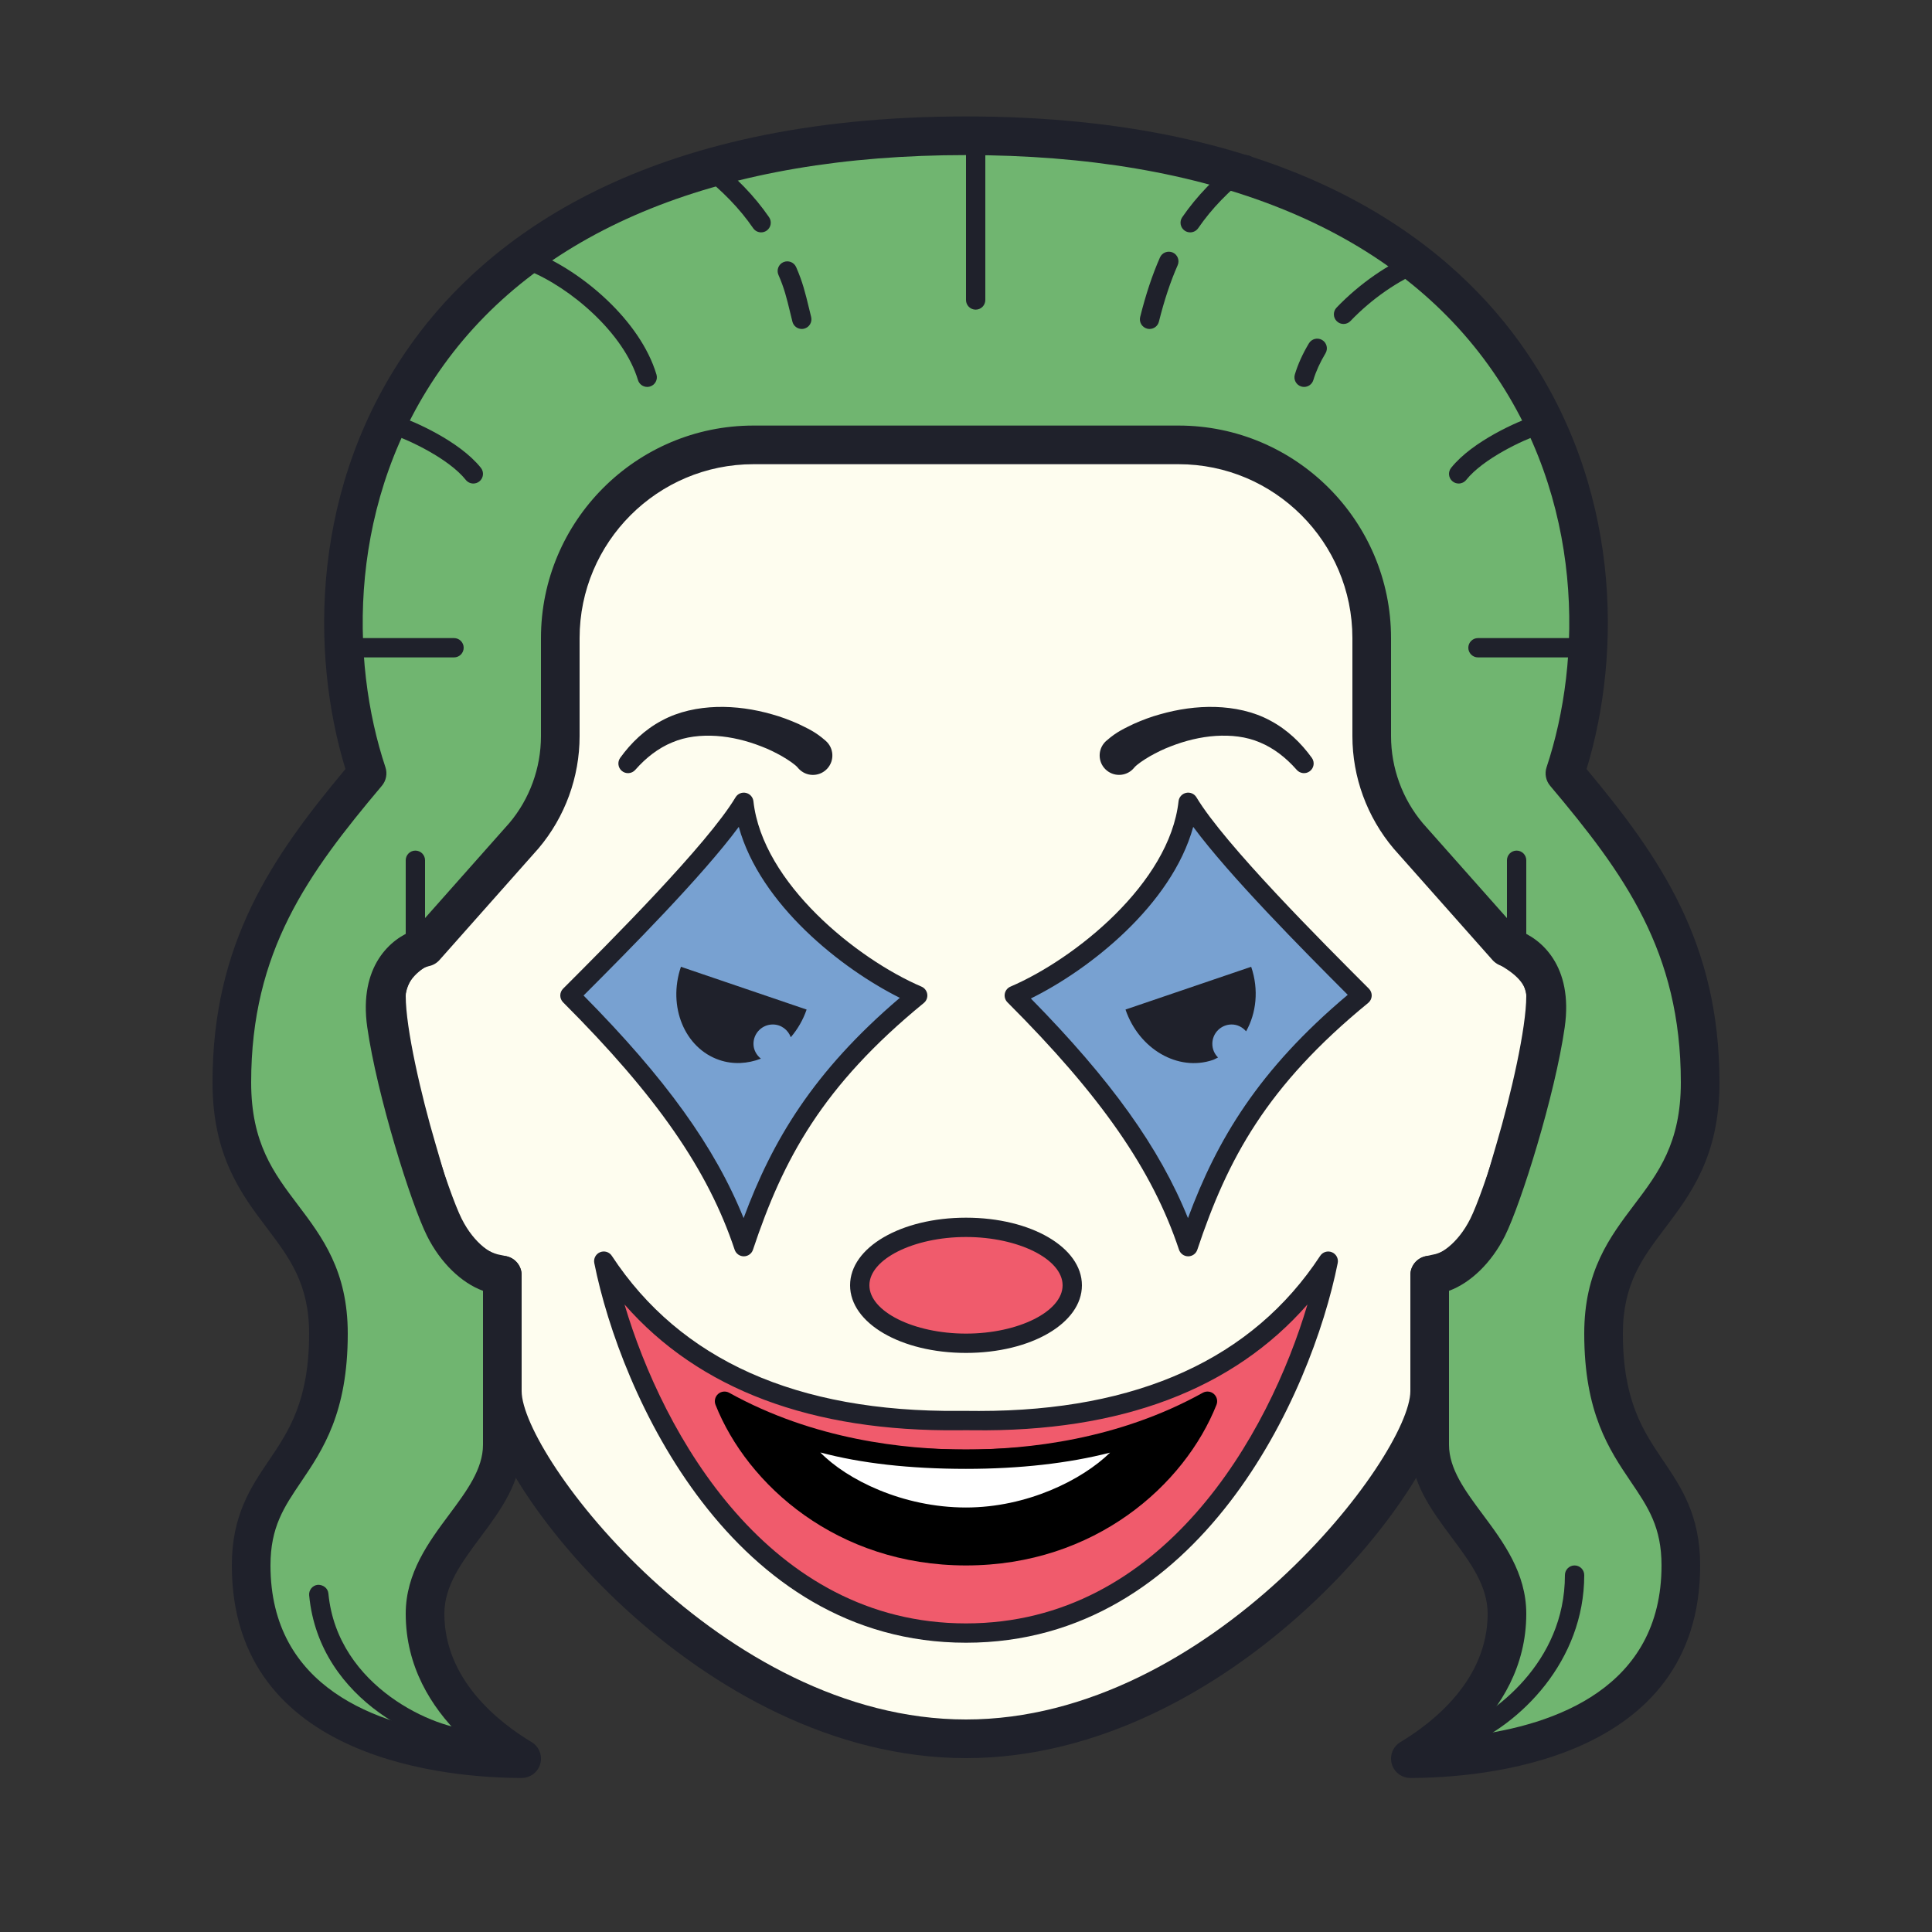 <svg xmlns="http://www.w3.org/2000/svg" viewBox="0 0 100 100"><rect x="0" y="0" width="100" height="100" fill="#333333" stroke="none"/><path fill="#fefdef" d="M77.551,48.787C79.176,49.544,80,50.474,80,51.549c0,1.785-0.79,5.257-1.573,7.906L78.21,60.2c-0.717,2.484-1.457,5.05-3.685,5.685L74,66v6c0,3.75-10.5,18-24,18S26,75.75,26,72v-6l-0.526-0.115c-2.228-0.635-2.968-3.2-3.685-5.685l-0.217-0.745C20.79,56.806,20,53.334,20,51.549c0-1.075,0.824-2.005,2.449-2.762C22.449,48.787,21,17,51,17S77.551,48.787,77.551,48.787z"/><path fill="#1f212b" d="M50,91c-13.751,0-25-14.345-25-19v-5.22c-2.614-0.906-3.44-3.768-4.171-6.302l-0.216-0.743C19.869,57.219,19,53.562,19,51.549c0-1.459,0.966-2.668,2.871-3.594l0.629,1.822c-0.796,0.387-1.5,0.989-1.5,1.772c0,1.675,0.794,5.125,1.532,7.623l0.218,0.749c0.671,2.325,1.304,4.519,2.999,5.002l0.466,0.1C26.673,65.124,27,65.53,27,66v6c0,3.332,10.333,17,23,17s23-13.668,23-17v-6c0-0.47,0.327-0.876,0.786-0.977l0.526-0.115c1.634-0.468,2.268-2.662,2.938-4.985l0.218-0.747C78.206,56.674,79,53.224,79,51.549c0-0.578-0.503-1.14-1.496-1.669l0.94-1.765C80.557,49.241,81,50.604,81,51.549c0,2.013-0.869,5.67-1.614,8.189l-0.216,0.741c-0.735,2.55-1.568,5.435-4.17,6.305V72C75,76.655,63.751,91,50,91z"/><path fill="#70b570" d="M88,56.027c0-7-3-11.25-7-16c4-12-0.75-33-31-33s-35,21-31,33c-4,4.75-7,9-7,16c0,6.75,5,7,5,13 c0,7-4,7-4,12c0,8,8,10,14,10c-2.5-1.5-5-4-5-7.5s4-5.5,4-8.75c0-0.75,0-7,0-8.777c-1,0-2.25-0.973-3-2.473c-0.75-1.5-2.5-7-3-10.5 s2-4,2-4l5.113-5.765C28.332,41.819,29,39.991,29,38.102v-5.075c0-5.523,4.477-10,10-10h11h11c5.523,0,10,4.477,10,10v5.075 c0,1.889,0.668,3.717,1.887,5.161L78,49.027c0,0,2.5,0.5,2,4s-2.25,9-3,10.5C76.25,65.027,75,66,74,66c0,1.777,0,8.027,0,8.777 c0,3.25,4,5.25,4,8.75s-2.5,6-5,7.5c6,0,14-2,14-10c0-5-4-5-4-12C83,63.027,88,62.777,88,56.027z"/><path fill="#1f212b" d="M73,92.027c-0.449,0-0.844-0.3-0.964-0.733c-0.12-0.433,0.063-0.893,0.449-1.124 C74.172,89.158,77,86.95,77,83.527c0-1.451-0.902-2.663-1.857-3.946C74.089,78.166,73,76.703,73,74.777V66c0-0.553,0.447-1,1-1 c0.476,0,1.443-0.596,2.105-1.92c0.677-1.353,2.406-6.709,2.904-10.194c0.362-2.534-1.142-2.865-1.206-2.878 c-0.214-0.043-0.407-0.154-0.552-0.317l-5.113-5.764C70.754,42.287,70,40.224,70,38.101v-5.074c0-4.963-4.037-9-9-9H39 c-4.963,0-9,4.037-9,9v5.074c0,2.123-0.754,4.186-2.123,5.807l-5.129,5.782c-0.145,0.163-0.338,0.274-0.552,0.317 c-0.247,0.06-1.547,0.497-1.206,2.878c0.498,3.485,2.228,8.842,2.904,10.194C24.557,64.404,25.524,65,26,65c0.553,0,1,0.447,1,1 v8.777c0,1.926-1.089,3.389-2.143,4.804C23.902,80.864,23,82.076,23,83.527c0,3.423,2.828,5.631,4.515,6.643 c0.386,0.231,0.569,0.691,0.449,1.124c-0.12,0.434-0.515,0.733-0.964,0.733c-3.519,0-15-0.793-15-11 c0-2.597,0.977-4.04,1.921-5.437C14.942,74.078,16,72.514,16,69.027c0-2.576-1.014-3.917-2.188-5.47 C12.494,61.813,11,59.837,11,56.027c0-7.223,3.083-11.671,6.88-16.221c-1.823-5.966-1.835-14.734,3.47-22.095 C25.191,12.382,33.281,6.027,50,6.027s24.809,6.354,28.65,11.685c5.305,7.36,5.293,16.129,3.47,22.095 c3.797,4.55,6.88,8.998,6.88,16.221c0,3.81-1.494,5.786-2.812,7.53C85.014,65.11,84,66.451,84,69.027 c0,3.487,1.058,5.051,2.079,6.563C87.023,76.987,88,78.43,88,81.027C88,91.234,76.519,92.027,73,92.027z M75,66.812v7.965 c0,1.264,0.849,2.403,1.746,3.609C77.803,79.805,79,81.413,79,83.527c0,2.736-1.324,4.822-2.818,6.305 C80.47,89.291,86,87.363,86,81.027c0-1.983-0.696-3.014-1.577-4.316C83.287,75.031,82,73.127,82,69.027 c0-3.247,1.317-4.99,2.592-6.676C85.83,60.714,87,59.166,87,56.027c0-6.783-2.932-10.805-6.765-15.355 c-0.225-0.267-0.294-0.631-0.184-0.961c1.832-5.498,2.001-13.858-3.023-20.829C71.91,11.78,62.563,8.027,50,8.027 S28.09,11.78,22.972,18.882c-5.024,6.971-4.855,15.331-3.023,20.829c0.11,0.33,0.041,0.694-0.184,0.961 C15.932,45.222,13,49.244,13,56.027c0,3.139,1.17,4.687,2.408,6.324C16.683,64.037,18,65.78,18,69.027 c0,4.1-1.287,6.004-2.423,7.684C14.696,78.014,14,79.044,14,81.027c0,6.336,5.53,8.264,9.818,8.805 C22.324,88.349,21,86.264,21,83.527c0-2.114,1.197-3.722,2.254-5.141C24.151,77.18,25,76.041,25,74.777v-7.965 c-1.112-0.406-2.198-1.446-2.895-2.838c-0.838-1.676-2.595-7.302-3.096-10.806c-0.453-3.178,1.232-4.605,2.436-5.023l4.92-5.547 C27.414,41.356,28,39.753,28,38.101v-5.074c0-6.065,4.935-11,11-11h22c6.065,0,11,4.935,11,11v5.074 c0,1.651,0.586,3.255,1.65,4.516l4.904,5.528c1.203,0.418,2.889,1.846,2.436,5.023c-0.501,3.504-2.258,9.13-3.096,10.806 C77.198,65.366,76.112,66.406,75,66.812z"/><path fill="#1f212b" d="M50.5,16.027c-0.276,0-0.5-0.224-0.5-0.5v-8.5c0-0.276,0.224-0.5,0.5-0.5s0.5,0.224,0.5,0.5v8.5C51,15.804,50.776,16.027,50.5,16.027z"/><path fill="#1f212b" d="M41.5,17.027c-0.225,0-0.429-0.151-0.485-0.379l-0.12-0.489c-0.176-0.728-0.304-1.253-0.603-1.93c-0.111-0.253,0.004-0.548,0.256-0.66c0.255-0.109,0.548,0.003,0.66,0.256c0.334,0.759,0.478,1.35,0.659,2.099l0.118,0.482c0.066,0.268-0.096,0.539-0.364,0.606C41.581,17.022,41.54,17.027,41.5,17.027z"/><path fill="#1f212b" d="M39.396,12.027c-0.158,0-0.314-0.075-0.412-0.216c-0.697-1.013-1.56-1.905-2.796-2.894c-0.216-0.173-0.25-0.487-0.078-0.703C36.282,8,36.596,7.966,36.812,8.137c1.315,1.053,2.239,2.011,2.995,3.106c0.156,0.228,0.099,0.539-0.128,0.696C39.593,11.999,39.494,12.027,39.396,12.027z"/><path fill="#1f212b" d="M33.5,20.027c-0.215,0-0.414-0.14-0.479-0.356c-0.726-2.416-3.471-4.785-5.707-5.68c-0.257-0.103-0.381-0.394-0.278-0.649s0.394-0.382,0.649-0.278c2.423,0.969,5.451,3.513,6.293,6.32c0.08,0.265-0.07,0.543-0.335,0.622C33.596,20.02,33.548,20.027,33.5,20.027z"/><path fill="#1f212b" d="M24.5,25.027c-0.146,0-0.292-0.064-0.391-0.188c-0.883-1.104-2.957-2.068-3.768-2.338c-0.262-0.088-0.403-0.371-0.316-0.633c0.088-0.262,0.371-0.402,0.633-0.316c0.744,0.248,3.118,1.27,4.232,2.662c0.172,0.216,0.138,0.53-0.078,0.703C24.72,24.991,24.609,25.027,24.5,25.027z"/><path fill="#1f212b" d="M23.5,34.027H18c-0.276,0-0.5-0.224-0.5-0.5s0.224-0.5,0.5-0.5h5.5c0.276,0,0.5,0.224,0.5,0.5S23.776,34.027,23.5,34.027z"/><path fill="#1f212b" d="M59.5,17.027c-0.04,0-0.08-0.005-0.121-0.015c-0.268-0.067-0.431-0.339-0.364-0.606c0.293-1.171,0.628-2.179,1.025-3.081c0.112-0.252,0.405-0.365,0.66-0.256c0.252,0.112,0.367,0.407,0.255,0.66c-0.374,0.85-0.691,1.805-0.97,2.919C59.929,16.876,59.725,17.027,59.5,17.027z"/><path fill="#1f212b" d="M61.604,12.027c-0.099,0-0.197-0.028-0.284-0.088c-0.227-0.157-0.284-0.469-0.128-0.696c0.756-1.096,1.68-2.054,2.995-3.106C64.404,7.966,64.719,8,64.891,8.215c0.172,0.216,0.138,0.53-0.078,0.703c-1.236,0.988-2.099,1.881-2.796,2.894C61.919,11.952,61.763,12.027,61.604,12.027z"/><path fill="#1f212b" d="M67.5,20.027c-0.048,0-0.096-0.007-0.144-0.021c-0.265-0.079-0.415-0.357-0.335-0.622c0.159-0.53,0.404-1.073,0.729-1.614c0.144-0.237,0.45-0.311,0.687-0.171c0.236,0.143,0.313,0.449,0.171,0.687c-0.282,0.47-0.494,0.936-0.63,1.386C67.914,19.888,67.715,20.027,67.5,20.027z"/><path fill="#1f212b" d="M69.541,16.769c-0.124,0-0.249-0.046-0.346-0.139c-0.199-0.191-0.206-0.508-0.016-0.707c1.191-1.244,2.698-2.287,4.135-2.86c0.256-0.104,0.547,0.021,0.649,0.278s-0.021,0.547-0.278,0.649c-1.309,0.523-2.688,1.479-3.783,2.624C69.804,16.718,69.673,16.769,69.541,16.769z"/><path fill="#1f212b" d="M75.5,25.027c-0.11,0-0.22-0.036-0.312-0.109c-0.216-0.173-0.25-0.487-0.078-0.703c1.114-1.393,3.488-2.414,4.232-2.662c0.264-0.087,0.545,0.055,0.633,0.316c0.087,0.262-0.055,0.545-0.316,0.633c-0.811,0.27-2.885,1.233-3.768,2.338C75.792,24.963,75.646,25.027,75.5,25.027z"/><path fill="#1f212b" d="M82,34.027h-5.5c-0.276,0-0.5-0.224-0.5-0.5s0.224-0.5,0.5-0.5H82c0.276,0,0.5,0.224,0.5,0.5S82.276,34.027,82,34.027z"/><ellipse cx="50" cy="66.527" fill="#f05b6c" rx="5.5" ry="3"/><path fill="#1f212b" d="M50,70.027c-3.364,0-6-1.537-6-3.5s2.636-3.5,6-3.5s6,1.537,6,3.5S53.364,70.027,50,70.027z M50,64.027c-2.71,0-5,1.145-5,2.5s2.29,2.5,5,2.5s5-1.145,5-2.5S52.71,64.027,50,64.027z"/><path fill="#1f212b" d="M78.5,50.027c-0.276,0-0.5-0.224-0.5-0.5v-5c0-0.276,0.224-0.5,0.5-0.5s0.5,0.224,0.5,0.5v5C79,49.804,78.776,50.027,78.5,50.027z"/><path fill="#1f212b" d="M21.5,50.027c-0.276,0-0.5-0.224-0.5-0.5v-5c0-0.276,0.224-0.5,0.5-0.5s0.5,0.224,0.5,0.5v5C22,49.804,21.776,50.027,21.5,50.027z"/><path fill="#78a1d1" d="M52.5,51.527c3.5-1.5,8.5-5.5,9-10c1.5,2.5,6.5,7.5,9,10c-5.5,4.5-7.5,8.5-9,13 C60,60.027,57,56.027,52.5,51.527z"/><path fill="#1f212b" d="M61.5,65.027c-0.215,0-0.406-0.138-0.475-0.342c-1.375-4.127-4.031-7.957-8.879-12.805 c-0.117-0.117-0.169-0.285-0.138-0.448s0.142-0.3,0.294-0.365c3.328-1.426,8.229-5.346,8.7-9.596 c0.023-0.213,0.181-0.387,0.391-0.433c0.208-0.046,0.425,0.047,0.535,0.231c1.469,2.447,6.505,7.483,8.925,9.903 c0.1,0.1,0.153,0.237,0.146,0.379c-0.007,0.141-0.073,0.272-0.183,0.361c-5.25,4.296-7.275,8.071-8.842,12.771 C61.906,64.889,61.715,65.027,61.5,65.027z M53.357,51.681c4.149,4.223,6.66,7.722,8.132,11.368 c1.505-4.06,3.654-7.675,8.27-11.557c-2.363-2.365-6.115-6.152-7.998-8.693C60.637,46.852,56.384,50.19,53.357,51.681z"/><path fill="#78a1d1" d="M29.5,51.527c2.5-2.5,7.5-7.5,9-10c0.5,4.5,5.5,8.5,9,10c-5.5,4.5-7.5,8.5-9,13 C37,60.027,34,56.027,29.5,51.527z"/><path fill="#1f212b" d="M38.5,65.027c-0.215,0-0.406-0.138-0.475-0.342c-1.375-4.127-4.031-7.957-8.879-12.805 c-0.195-0.195-0.195-0.512,0-0.707c2.42-2.42,7.456-7.456,8.925-9.903c0.11-0.185,0.328-0.278,0.535-0.231 c0.21,0.046,0.367,0.22,0.391,0.433c0.472,4.25,5.372,8.17,8.7,9.596c0.16,0.069,0.273,0.217,0.298,0.39 c0.024,0.174-0.043,0.347-0.179,0.457c-5.25,4.296-7.275,8.071-8.842,12.771C38.906,64.889,38.715,65.027,38.5,65.027z M30.206,51.528c4.24,4.291,6.793,7.831,8.283,11.521c1.484-4.006,3.598-7.578,8.086-11.401c-3.022-1.508-7.221-4.825-8.336-8.849 C36.348,45.353,32.566,49.166,30.206,51.528z"/><path fill="#1f212b" d="M75.5,90.527c-0.198,0-0.386-0.119-0.464-0.314c-0.103-0.256,0.021-0.547,0.278-0.649C77.281,88.776,81,86.085,81,81.527c0-0.276,0.224-0.5,0.5-0.5s0.5,0.224,0.5,0.5c0,4.424-3.273,7.748-6.314,8.964C75.625,90.515,75.562,90.527,75.5,90.527z"/><path fill="#1f212b" d="M24.5,90.527c-2.203,0-7.966-2.365-8.498-7.952c-0.026-0.275,0.176-0.52,0.45-0.546c0.273-0.008,0.519,0.174,0.546,0.45c0.465,4.881,5.621,7.048,7.502,7.048c0.276,0,0.5,0.224,0.5,0.5S24.776,90.527,24.5,90.527z"/><path fill="#1f212b" d="M41.293,39.734c-0.126-0.157-0.501-0.409-0.818-0.592c-0.34-0.191-0.7-0.371-1.075-0.511c-0.746-0.292-1.535-0.486-2.322-0.539c-0.785-0.05-1.579,0.031-2.292,0.337c-0.717,0.296-1.347,0.79-1.886,1.399L32.88,39.85c-0.183,0.207-0.499,0.226-0.705,0.043c-0.193-0.171-0.221-0.461-0.074-0.666c0.556-0.772,1.275-1.466,2.154-1.93c0.875-0.475,1.873-0.675,2.842-0.705c0.975-0.027,1.936,0.116,2.86,0.38c0.465,0.127,0.916,0.298,1.366,0.497c0.459,0.226,0.87,0.398,1.386,0.851l0.033,0.029c0.417,0.367,0.458,1.002,0.091,1.419c-0.367,0.417-1.002,0.458-1.419,0.091C41.37,39.822,41.328,39.777,41.293,39.734z"/><path fill="#1f212b" d="M57.293,38.32c0.515-0.453,0.927-0.625,1.386-0.851c0.449-0.199,0.901-0.371,1.366-0.497c0.924-0.263,1.885-0.407,2.86-0.38c0.969,0.03,1.967,0.23,2.842,0.705c0.879,0.464,1.598,1.158,2.154,1.93c0.161,0.224,0.11,0.536-0.114,0.697c-0.209,0.151-0.496,0.116-0.665-0.072L67.1,39.827c-0.539-0.609-1.169-1.102-1.886-1.399c-0.713-0.306-1.508-0.387-2.292-0.337c-0.787,0.053-1.576,0.247-2.322,0.539c-0.375,0.14-0.735,0.32-1.075,0.511c-0.317,0.183-0.692,0.435-0.818,0.592c-0.348,0.433-0.981,0.501-1.414,0.153c-0.433-0.348-0.501-0.981-0.153-1.414c0.036-0.044,0.074-0.085,0.115-0.121L57.293,38.32z"/><path fill="#f05b6c" d="M50,73.527c-2.25,0-13,0.5-18.75-8.25C32.5,71.527,38,84.527,50,84.527s17.5-13,18.75-19.25 C63,74.027,52.25,73.527,50,73.527z"/><path fill="#1f212b" d="M50,85.027c-12.11,0-17.881-12.854-19.24-19.652c-0.047-0.234,0.079-0.47,0.301-0.561 s0.477-0.013,0.607,0.188c3.546,5.397,9.561,8.095,17.979,8.026L50,73.027l0.354,0.002c0.106,0.001,0.214,0.002,0.32,0.002 c8.218,0,14.157-2.7,17.658-8.028c0.131-0.201,0.387-0.279,0.607-0.188c0.222,0.091,0.348,0.326,0.301,0.561 C67.881,72.173,62.11,85.027,50,85.027z M32.325,67.519C34.326,74.264,39.8,84.027,50,84.027s15.674-9.765,17.675-16.509 c-3.841,4.388-9.647,6.613-17.33,6.511L50,74.027l-0.345,0.002C41.997,74.116,36.165,71.906,32.325,67.519z"/><g><path d="M62.5,72.527c-1.389,3.5-5.556,8-12.5,8s-11.111-4.5-12.5-8c4.5,2.5,9.269,3,12.5,3C53.213,75.527,58,75.027,62.5,72.527z"/><path d="M50,81.027c-6.677,0-11.322-4.177-12.965-8.315c-0.078-0.196-0.023-0.421,0.135-0.561c0.159-0.14,0.388-0.163,0.573-0.062 c4.369,2.428,9.077,2.938,12.257,2.938s7.888-0.51,12.257-2.938c0.186-0.102,0.414-0.078,0.573,0.062 c0.158,0.14,0.213,0.364,0.135,0.561C61.322,76.85,56.677,81.027,50,81.027z M38.608,73.654c1.633,2.813,5.302,6.373,11.392,6.373 s9.759-3.56,11.392-6.373c-4.15,1.94-8.418,2.373-11.392,2.373S42.759,75.595,38.608,73.654z"/></g><g><path fill="#fff" d="M58.75,74.277c-0.832,1.82-4.565,4.25-8.753,4.25c-4.297,0-8.043-2.36-8.747-4.25 c2.487,0.9,5.557,1.25,8.747,1.25C53.17,75.527,56.281,75.137,58.75,74.277z"/><path d="M49.997,79.027c-4.427,0-8.41-2.411-9.216-4.575l-0.377-1.013l1.016,0.368c2.236,0.81,5.122,1.22,8.577,1.22 c3.321,0,6.292-0.423,8.589-1.223l1.105-0.385l-0.486,1.065C58.223,76.634,54.2,79.027,49.997,79.027z M42.46,75.179 c1.362,1.398,4.25,2.849,7.537,2.849c3.162,0,6.017-1.427,7.459-2.84c-2.142,0.552-4.687,0.84-7.459,0.84 C47.092,76.027,44.564,75.742,42.46,75.179z"/></g><path fill="#1f212b" d="M39,54.027c0-0.552,0.448-1,1-1c0.432,0,0.791,0.277,0.931,0.66c0.346-0.405,0.632-0.884,0.819-1.432l-6.505-2.214c-0.699,2.053,0.191,4.213,1.987,4.824c0.715,0.243,1.463,0.195,2.152-0.069C39.156,54.612,39,54.343,39,54.027z"/><path fill="#1f212b" d="M62.75,54.027c0-0.552,0.448-1,1-1c0.303,0,0.565,0.142,0.748,0.354c0.527-0.939,0.668-2.153,0.263-3.341l-6.505,2.214c0.699,2.053,2.722,3.221,4.518,2.61c0.097-0.033,0.18-0.087,0.271-0.129C62.863,54.555,62.75,54.305,62.75,54.027z"/></svg>
